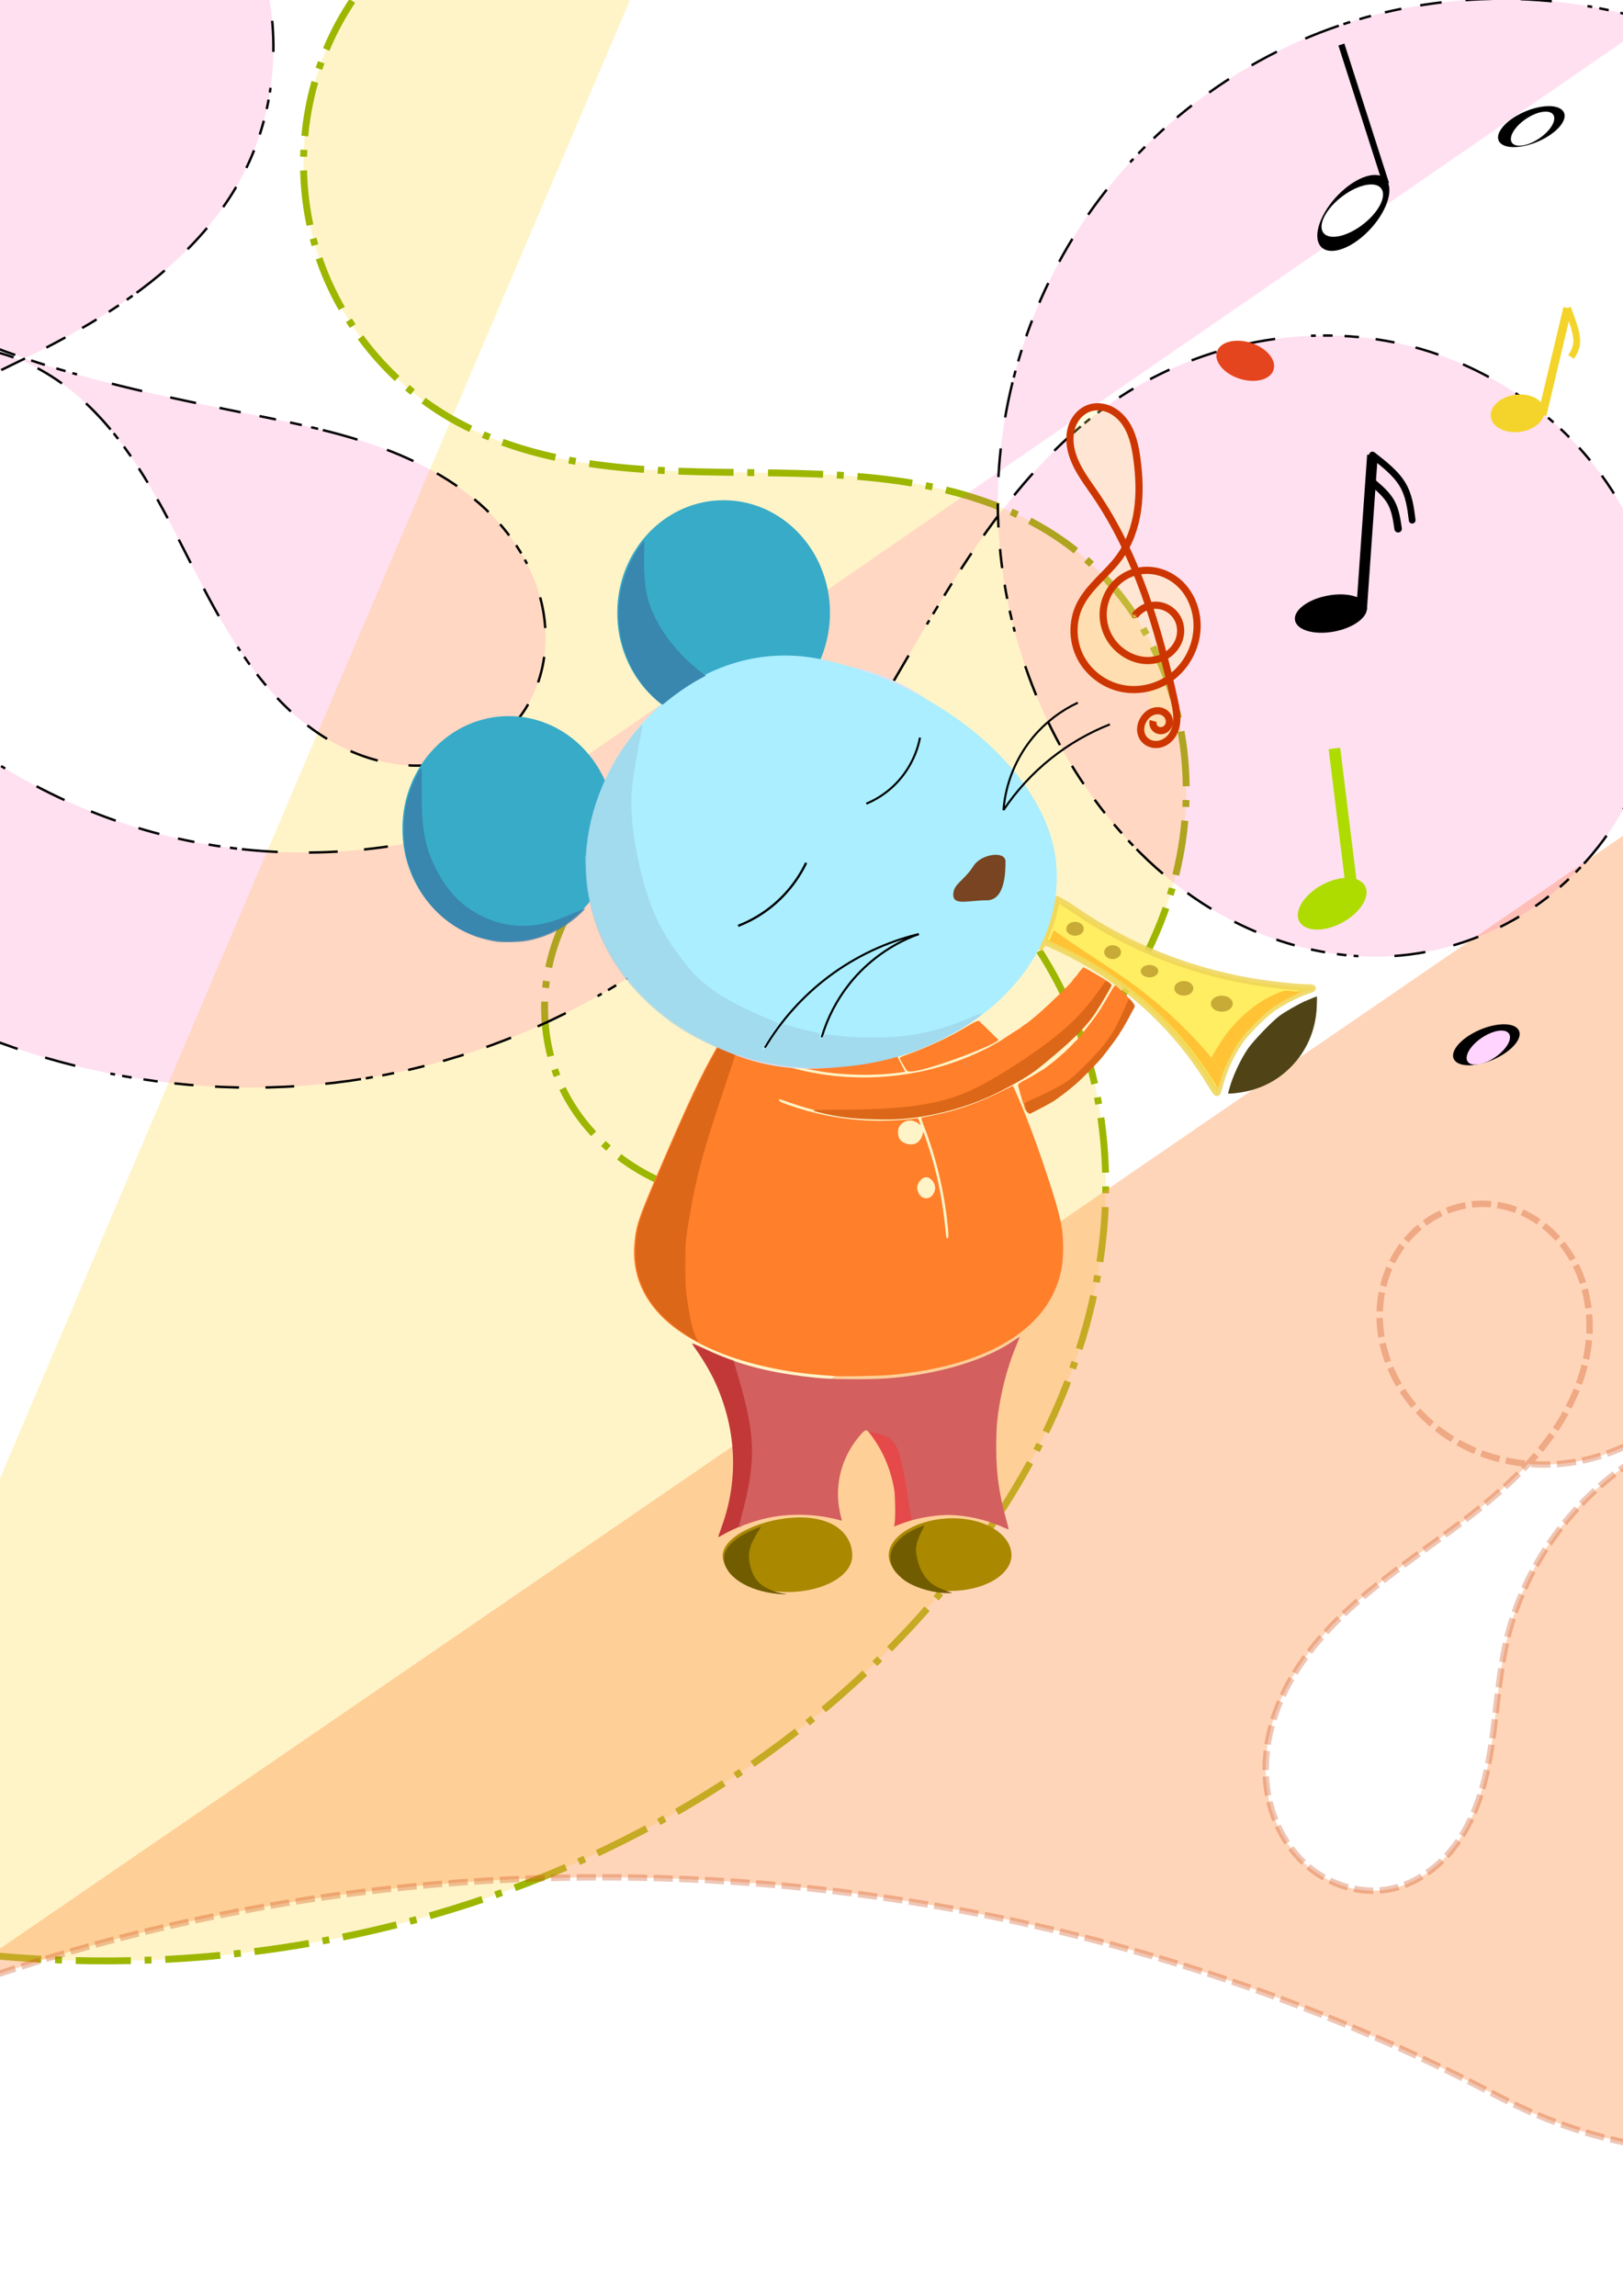 <?xml version="1.0" encoding="UTF-8" standalone="no"?>
<!-- Created with Inkscape (http://www.inkscape.org/) -->

<svg
   xmlns:osb="http://www.openswatchbook.org/uri/2009/osb"
   xmlns:dc="http://purl.org/dc/elements/1.1/"
   xmlns:cc="http://creativecommons.org/ns#"
   xmlns:rdf="http://www.w3.org/1999/02/22-rdf-syntax-ns#"
   xmlns:svg="http://www.w3.org/2000/svg"
   xmlns="http://www.w3.org/2000/svg"
   xmlns:sodipodi="http://sodipodi.sourceforge.net/DTD/sodipodi-0.dtd"
   xmlns:inkscape="http://www.inkscape.org/namespaces/inkscape"
   width="210mm"
   height="297mm"
   viewBox="0 0 210 297"
   version="1.1"
   id="svg8"
   inkscape:version="0.92.0 r15299"
   sodipodi:docname="Park Rodent.svg">
  <title
     id="title1214">Mouse and Music</title>
  <defs
     id="defs2">
    <inkscape:path-effect
       effect="bspline"
       id="path-effect1210"
       is_visible="true"
       weight="33.333"
       steps="2"
       helper_size="0"
       apply_no_weight="true"
       apply_with_weight="true"
       only_selected="false" />
    <inkscape:path-effect
       effect="bspline"
       id="path-effect1204"
       is_visible="true"
       weight="33.333"
       steps="2"
       helper_size="0"
       apply_no_weight="true"
       apply_with_weight="true"
       only_selected="false" />
    <inkscape:path-effect
       effect="bspline"
       id="path-effect1198"
       is_visible="true"
       weight="33.333"
       steps="2"
       helper_size="0"
       apply_no_weight="true"
       apply_with_weight="true"
       only_selected="false" />
    <inkscape:path-effect
       effect="bspline"
       id="path-effect1183"
       is_visible="true"
       weight="33.333"
       steps="2"
       helper_size="0"
       apply_no_weight="true"
       apply_with_weight="true"
       only_selected="false" />
    <inkscape:path-effect
       effect="bspline"
       id="path-effect1167"
       is_visible="true"
       weight="33.333"
       steps="2"
       helper_size="0"
       apply_no_weight="true"
       apply_with_weight="true"
       only_selected="false" />
    <inkscape:path-effect
       effect="bspline"
       id="path-effect1161"
       is_visible="true"
       weight="33.333"
       steps="2"
       helper_size="0"
       apply_no_weight="true"
       apply_with_weight="true"
       only_selected="false" />
    <inkscape:path-effect
       effect="bspline"
       id="path-effect1155"
       is_visible="true"
       weight="33.333"
       steps="2"
       helper_size="0"
       apply_no_weight="true"
       apply_with_weight="true"
       only_selected="false" />
    <inkscape:path-effect
       effect="bspline"
       id="path-effect1149"
       is_visible="true"
       weight="33.333"
       steps="2"
       helper_size="0"
       apply_no_weight="true"
       apply_with_weight="true"
       only_selected="false" />
    <inkscape:path-effect
       effect="bspline"
       id="path-effect1134"
       is_visible="true"
       weight="33.333"
       steps="2"
       helper_size="0"
       apply_no_weight="true"
       apply_with_weight="true"
       only_selected="false" />
    <inkscape:path-effect
       effect="bspline"
       id="path-effect1128"
       is_visible="true"
       weight="33.333"
       steps="2"
       helper_size="0"
       apply_no_weight="true"
       apply_with_weight="true"
       only_selected="false" />
    <inkscape:path-effect
       effect="bspline"
       id="path-effect1100"
       is_visible="true"
       weight="33.333"
       steps="2"
       helper_size="0"
       apply_no_weight="true"
       apply_with_weight="true"
       only_selected="false" />
    <inkscape:path-effect
       effect="bspline"
       id="path-effect1094"
       is_visible="true"
       weight="33.333"
       steps="2"
       helper_size="0"
       apply_no_weight="true"
       apply_with_weight="true"
       only_selected="false" />
    <inkscape:path-effect
       effect="bspline"
       id="path-effect1080"
       is_visible="true"
       weight="33.333"
       steps="2"
       helper_size="0"
       apply_no_weight="true"
       apply_with_weight="true"
       only_selected="false" />
    <inkscape:path-effect
       effect="bspline"
       id="path-effect972"
       is_visible="true"
       weight="33.333"
       steps="2"
       helper_size="0"
       apply_no_weight="true"
       apply_with_weight="true"
       only_selected="false" />
    <inkscape:path-effect
       effect="bspline"
       id="path-effect127"
       is_visible="true"
       weight="33.333"
       steps="2"
       helper_size="0"
       apply_no_weight="true"
       apply_with_weight="true"
       only_selected="false" />
    <inkscape:path-effect
       effect="bspline"
       id="path-effect1617"
       is_visible="true"
       weight="33.333"
       steps="2"
       helper_size="0"
       apply_no_weight="true"
       apply_with_weight="true"
       only_selected="false" />
    <marker
       inkscape:stockid="DotS"
       orient="auto"
       refY="0.0"
       refX="0.0"
       id="DotS"
       style="overflow:visible"
       inkscape:isstock="true">
      <path
         id="path984"
         d="M -2.5,-1.0 C -2.5,1.76 -4.74,4.0 -7.5,4.0 C -10.26,4.0 -12.5,1.76 -12.5,-1.0 C -12.5,-3.76 -10.26,-6.0 -7.5,-6.0 C -4.74,-6.0 -2.5,-3.76 -2.5,-1.0 z "
         style="fill-rule:evenodd;stroke:#cd3600;stroke-width:1pt;stroke-opacity:1;fill:#fff57f;fill-opacity:0.254"
         transform="scale(0.2) translate(7.4, 1)" />
    </marker>
    <marker
       inkscape:stockid="DotL"
       orient="auto"
       refY="0.0"
       refX="0.0"
       id="DotL"
       style="overflow:visible"
       inkscape:isstock="true">
      <path
         id="path978"
         d="M -2.5,-1.0 C -2.5,1.76 -4.74,4.0 -7.5,4.0 C -10.26,4.0 -12.5,1.76 -12.5,-1.0 C -12.5,-3.76 -10.26,-6.0 -7.5,-6.0 C -4.74,-6.0 -2.5,-3.76 -2.5,-1.0 z "
         style="fill-rule:evenodd;stroke:#000000;stroke-width:1pt;stroke-opacity:1;fill:#87decd;fill-opacity:1"
         transform="scale(0.8) translate(7.4, 1)" />
    </marker>
    <marker
       inkscape:stockid="Arrow1Lstart"
       orient="auto"
       refY="0.0"
       refX="0.0"
       id="Arrow1Lstart"
       style="overflow:visible"
       inkscape:isstock="true">
      <path
         id="path917"
         d="M 0.0,0.0 L 5.0,-5.0 L -12.5,0.0 L 5.0,5.0 L 0.0,0.0 z "
         style="fill-rule:evenodd;stroke:#000000;stroke-width:1pt;stroke-opacity:1;fill:#ff5599;fill-opacity:0.624"
         transform="scale(0.8) translate(12.5,0)" />
    </marker>
    <marker
       inkscape:stockid="Arrow1Mend"
       orient="auto"
       refY="0.0"
       refX="0.0"
       id="Arrow1Mend"
       style="overflow:visible;"
       inkscape:isstock="true">
      <path
         id="path926"
         d="M 0.0,0.0 L 5.0,-5.0 L -12.5,0.0 L 5.0,5.0 L 0.0,0.0 z "
         style="fill-rule:evenodd;stroke:#000000;stroke-width:1pt;stroke-opacity:1;fill:#ff5599;fill-opacity:0.624"
         transform="scale(0.4) rotate(180) translate(10,0)" />
    </marker>
    <marker
       inkscape:stockid="SquareM"
       orient="auto"
       refY="0.0"
       refX="0.0"
       id="SquareM"
       style="overflow:visible"
       inkscape:isstock="true">
      <path
         id="path990"
         d="M -5.0,-5.0 L -5.0,5.0 L 5.0,5.0 L 5.0,-5.0 L -5.0,-5.0 z "
         style="fill-rule:evenodd;stroke:#000000;stroke-width:1pt;stroke-opacity:1;fill:#ff5599;fill-opacity:0.624"
         transform="scale(0.4)" />
    </marker>
    <marker
       inkscape:stockid="Arrow1Lend"
       orient="auto"
       refY="0.0"
       refX="0.0"
       id="Arrow1Lend"
       style="overflow:visible;"
       inkscape:isstock="true">
      <path
         id="path920"
         d="M 0.0,0.0 L 5.0,-5.0 L -12.5,0.0 L 5.0,5.0 L 0.0,0.0 z "
         style="fill-rule:evenodd;stroke:#000000;stroke-width:1pt;stroke-opacity:1;fill:#ff5599;fill-opacity:0.624"
         transform="scale(0.8) rotate(180) translate(12.5,0)" />
    </marker>
    <inkscape:path-effect
       effect="spiro"
       id="path-effect1430"
       is_visible="true" />
    <inkscape:path-effect
       effect="spiro"
       id="path-effect1426"
       is_visible="true" />
    <inkscape:path-effect
       effect="spiro"
       id="path-effect1422"
       is_visible="true" />
    <inkscape:path-effect
       effect="spiro"
       id="path-effect1300"
       is_visible="true" />
    <inkscape:path-effect
       effect="spiro"
       id="path-effect1296"
       is_visible="true" />
    <inkscape:path-effect
       effect="spiro"
       id="path-effect1292"
       is_visible="true" />
    <inkscape:path-effect
       effect="spiro"
       id="path-effect1288"
       is_visible="true" />
    <inkscape:path-effect
       effect="spiro"
       id="path-effect1215"
       is_visible="true" />
    <inkscape:path-effect
       effect="spiro"
       id="path-effect1197"
       is_visible="true" />
    <inkscape:path-effect
       effect="spiro"
       id="path-effect1193"
       is_visible="true" />
    <inkscape:path-effect
       effect="spiro"
       id="path-effect1189"
       is_visible="true" />
    <inkscape:path-effect
       effect="spiro"
       id="path-effect1181"
       is_visible="true" />
    <inkscape:path-effect
       effect="spiro"
       id="path-effect1177"
       is_visible="true" />
    <inkscape:path-effect
       effect="spiro"
       id="path-effect1173"
       is_visible="true" />
    <inkscape:path-effect
       effect="spiro"
       id="path-effect1169"
       is_visible="true" />
    <inkscape:path-effect
       effect="spiro"
       id="path-effect1148"
       is_visible="true" />
    <inkscape:path-effect
       effect="spiro"
       id="path-effect1084"
       is_visible="true" />
    <linearGradient
       id="linearGradient1016"
       osb:paint="solid">
      <stop
         style="stop-color:#07071f;stop-opacity:0.549;"
         offset="0"
         id="stop1014" />
    </linearGradient>
    <inkscape:path-effect
       effect="spiro"
       id="path-effect199"
       is_visible="true" />
    <inkscape:path-effect
       effect="spiro"
       id="path-effect159"
       is_visible="true" />
    <inkscape:path-effect
       effect="spiro"
       id="path-effect155"
       is_visible="true" />
    <inkscape:path-effect
       effect="spiro"
       id="path-effect151"
       is_visible="true" />
    <inkscape:path-effect
       effect="spiro"
       id="path-effect147"
       is_visible="true" />
    <inkscape:path-effect
       effect="spiro"
       id="path-effect143"
       is_visible="true" />
    <inkscape:path-effect
       effect="spiro"
       id="path-effect121"
       is_visible="true" />
    <inkscape:path-effect
       effect="spiro"
       id="path-effect97"
       is_visible="true" />
    <inkscape:path-effect
       effect="spiro"
       id="path-effect93"
       is_visible="true" />
    <inkscape:path-effect
       effect="spiro"
       id="path-effect89"
       is_visible="true" />
    <inkscape:path-effect
       effect="spiro"
       id="path-effect85"
       is_visible="true" />
    <inkscape:path-effect
       effect="spiro"
       id="path-effect38"
       is_visible="true" />
    <inkscape:path-effect
       effect="spiro"
       id="path-effect50"
       is_visible="true" />
    <inkscape:path-effect
       effect="spiro"
       id="path-effect73"
       is_visible="true" />
    <inkscape:path-effect
       effect="spiro"
       id="path-effect175"
       is_visible="true" />
    <inkscape:path-effect
       effect="spiro"
       id="path-effect1096"
       is_visible="true" />
    <inkscape:path-effect
       effect="spiro"
       id="path-effect1136"
       is_visible="true" />
    <inkscape:path-effect
       effect="spiro"
       id="path-effect1337"
       is_visible="true" />
    <inkscape:path-effect
       effect="spiro"
       id="path-effect1337-6"
       is_visible="true" />
    <inkscape:path-effect
       effect="spiro"
       id="path-effect1337-2"
       is_visible="true" />
    <inkscape:path-effect
       effect="spiro"
       id="path-effect1337-3"
       is_visible="true" />
    <inkscape:path-effect
       effect="bspline"
       id="path-effect1841"
       is_visible="true"
       weight="33.333"
       steps="2"
       helper_size="0"
       apply_no_weight="true"
       apply_with_weight="true"
       only_selected="false" />
    <inkscape:path-effect
       effect="bspline"
       id="path-effect1841-1"
       is_visible="true"
       weight="33.333"
       steps="2"
       helper_size="0"
       apply_no_weight="true"
       apply_with_weight="true"
       only_selected="false" />
  </defs>
  <sodipodi:namedview
     id="base"
     pagecolor="#ffffff"
     bordercolor="#666666"
     borderopacity="1.0"
     inkscape:pageopacity="0.0"
     inkscape:pageshadow="2"
     inkscape:zoom="0.7"
     inkscape:cx="459.36781"
     inkscape:cy="611.84513"
     inkscape:document-units="mm"
     inkscape:current-layer="layer1"
     showgrid="false"
     inkscape:window-width="1366"
     inkscape:window-height="706"
     inkscape:window-x="-8"
     inkscape:window-y="-8"
     inkscape:window-maximized="1"
     showguides="false" />
  <g
     inkscape:groupmode="layer"
     id="layer6"
     inkscape:label="Layer 4"
     style="display:inline">
    <path
       style="fill:#ffeeaa;fill-opacity:0.653;stroke:#9db600;stroke-width:0.891;stroke-linecap:butt;stroke-linejoin:miter;stroke-miterlimit:4;stroke-dasharray:7.13, 1.783, 0.891, 1.783;stroke-dashoffset:0;stroke-opacity:1"
       d="m -24.557,248.859 c 25.488,6.567 52.677,6.414 78.09,-0.439 27.242,-7.347 52.639,-22.647 70.143,-44.777 9.986,-12.625 17.416,-27.653 19.055,-43.666 0.82,-8.007 0.173,-16.19 -2.185,-23.885 -2.358,-7.695 -6.449,-14.89 -12.074,-20.646 -5.165,-5.286 -11.654,-9.345 -18.79,-11.265 -7.137,-1.92 -14.917,-1.635 -21.743,1.198 -6.826,2.833 -12.612,8.273 -15.485,15.082 -2.872,6.81 -2.678,14.931 0.873,21.412 2.168,3.957 5.5,7.234 9.387,9.526 3.887,2.292 8.313,3.613 12.804,4.047 8.982,0.867 18.015,-1.781 26.037,-5.913 7.211,-3.714 13.818,-8.666 19.147,-14.781 5.329,-6.115 9.357,-13.409 11.36,-21.269 2.002,-7.86 1.938,-16.283 -0.513,-24.015 -2.452,-7.732 -7.33,-14.729 -13.94,-19.43 -5.594,-3.978 -12.259,-6.249 -19.019,-7.443 -6.76,-1.194 -13.655,-1.358 -20.518,-1.444 C 91.207,61.064 84.321,61.05 77.516,60.15 70.711,59.249 63.942,57.427 58.025,53.947 50.102,49.287 43.972,41.661 41.124,32.922 38.275,24.183 38.734,14.409 42.39,5.975 46.045,-2.458 52.863,-9.476 61.187,-13.372 c 8.325,-3.897 18.081,-4.637 26.898,-2.042"
       id="path1420"
       inkscape:connector-curvature="0"
       inkscape:path-effect="#path-effect1422"
       inkscape:original-d="m -24.556719,248.85911 c 25.9149652,-0.14663 52.060044,-0.29296 78.089703,-0.43899 26.029659,-0.14601 46.761926,-29.85179 70.142526,-44.77723 23.3806,-14.92542 3.19779,-58.79861 4.79632,-88.19747 1.59854,-29.398837 -36.762897,17.61731 -55.144708,26.42643 -18.38181,8.8091 32.151948,5.10566 48.227578,7.65895 16.07561,2.5533 10.7027,-52.996317 16.05369,-79.494003 C 142.95937,43.539102 84.552941,59.30962 58.02487,53.946503 31.496789,48.583374 78.06583,7.7056612 88.085943,-15.414297" />
    <path
       style="fill:#ff9955;fill-opacity:0.413;stroke:#cd4510;stroke-width:0.83;stroke-linecap:butt;stroke-linejoin:miter;stroke-miterlimit:4;stroke-dasharray:2.489, 0.83;stroke-dashoffset:0;stroke-opacity:0.305"
       d="M -9.756,258.771 C 54.93,234.116 130.016,238.309 191.556,270.011 c 1.639,0.844 3.269,1.707 4.934,2.498 8.698,4.13 18.369,6.244 27.992,5.935 9.624,-0.309 19.182,-3.058 27.404,-8.069 8.222,-5.01 15.076,-12.287 19.424,-20.878 4.347,-8.591 6.151,-18.478 4.937,-28.03 -1.214,-9.552 -5.469,-18.721 -12.111,-25.692 -6.642,-6.971 -15.655,-11.681 -25.196,-12.977 -9.541,-1.295 -19.544,0.868 -27.6,6.141 -8.056,5.273 -14.07,13.638 -16.33,22.997 -1.504,6.228 -1.39,12.777 -3.082,18.957 -0.846,3.09 -2.162,6.094 -4.205,8.562 -2.043,2.468 -4.859,4.372 -8.009,4.953 -3.765,0.695 -7.775,-0.592 -10.65,-3.119 -2.876,-2.527 -4.639,-6.199 -5.139,-9.995 -0.542,-4.109 0.339,-8.334 2.105,-12.083 1.766,-3.75 4.387,-7.049 7.353,-9.944 5.932,-5.79 13.208,-10.002 19.544,-15.347 3.168,-2.672 6.117,-5.649 8.407,-9.103 2.29,-3.454 3.907,-7.413 4.267,-11.542 0.36,-4.129 -0.6,-8.43 -3.027,-11.79 -1.214,-1.68 -2.78,-3.11 -4.59,-4.119 -1.81,-1.009 -3.863,-1.592 -5.935,-1.631 -2.652,-0.05 -5.301,0.802 -7.473,2.324 -2.173,1.521 -3.867,3.697 -4.885,6.146 -1.018,2.449 -1.365,5.163 -1.078,7.8 0.287,2.637 1.202,5.194 2.582,7.459 2.072,3.401 5.195,6.132 8.793,7.839 3.598,1.707 7.656,2.397 11.626,2.092 7.941,-0.61 15.302,-5.222 20.044,-11.621 4.742,-6.399 6.998,-14.43 7.199,-22.392 0.201,-7.962 -1.559,-15.877 -4.242,-23.376 -4.263,-11.918 -10.915,-23.205 -12.328,-35.784 -0.706,-6.289 -0.008,-12.859 2.869,-18.496 1.439,-2.819 3.413,-5.376 5.853,-7.39 2.441,-2.014 5.352,-3.476 8.452,-4.114 4.615,-0.95 9.591,-0.001 13.532,2.58 3.941,2.582 6.799,6.764 7.772,11.374"
       id="path1424"
       inkscape:connector-curvature="0"
       inkscape:path-effect="#path-effect1426"
       inkscape:original-d="m -9.7560165,258.77081 c 67.1042265,3.95442 134.2081065,7.49295 201.3116465,11.24009 67.10353,3.74714 3.28974,1.66477 4.9341,2.4978 1.64436,0.83303 -0.98647,-40.38148 -1.48023,-60.57157 -0.49375,-20.19011 -10.19681,21.64713 -15.29574,32.47135 -5.09891,10.82422 -10.52575,-8.74272 -15.78915,-13.11343 -5.26339,-4.37071 18.74996,-50.37267 28.12442,-75.55836 9.37448,-25.18568 -7.23634,15.81894 -10.85503,23.72907 -3.61869,7.91013 28.94712,-31.63919 43.42015,-47.45814 14.47305,-15.81895 3.23161,-43.856424 4.84689,-65.783989 1.61529,-21.927556 14.20294,9.302696 21.3039,13.954693" />
    <path
       style="fill:#ff55aa;fill-opacity:0.183;stroke:#000000;stroke-width:0.311;stroke-linecap:butt;stroke-linejoin:miter;stroke-miterlimit:4;stroke-dasharray:0, 0.311, 0.621, 0.932, 1.242, 1.553, 1.863, 2.174, 2.484, 2.795, 3.105, 3.416, 3.726, 4.037, 4.347;stroke-dashoffset:0.265;stroke-opacity:1;paint-order:fill markers stroke"
       d="m 63.492,106.308 c -12.106,4.132 -25.284,5.075 -37.855,2.709 -12.571,-2.366 -24.505,-8.035 -34.28,-16.284 -3.604,-3.041 -6.934,-6.445 -9.589,-10.343 -2.654,-3.898 -4.621,-8.309 -5.378,-12.964 -0.757,-4.655 -0.264,-9.559 1.744,-13.826 2.008,-4.267 5.582,-7.846 9.986,-9.531 4.041,-1.546 8.612,-1.455 12.734,-0.138 4.121,1.316 7.809,3.803 10.891,6.839 6.165,6.072 9.877,14.127 13.827,21.826 3.95,7.699 8.509,15.492 15.692,20.318 3.591,2.413 7.802,3.997 12.127,4.126 4.325,0.129 8.751,-1.273 11.951,-4.184 2.015,-1.833 3.508,-4.218 4.361,-6.805 0.853,-2.587 1.074,-5.37 0.727,-8.072 C 69.738,74.574 66.797,69.607 62.833,65.869 58.87,62.131 53.935,59.546 48.802,57.719 43.669,55.893 38.312,54.789 32.973,53.704 14.628,49.977 -4.429,46.111 -19.44,34.927 c -7.506,-5.592 -13.805,-13.014 -17.172,-21.748 -3.367,-8.733 -3.616,-18.816 0.225,-27.352 2.182,-4.849 5.627,-9.111 9.854,-12.338 4.227,-3.226 9.224,-5.419 14.443,-6.437 10.438,-2.037 21.587,0.751 30.267,6.897 7.441,5.268 13.175,12.999 15.722,21.753 2.547,8.754 1.819,18.481 -2.312,26.608 -3.81,7.494 -10.26,13.364 -17.327,17.917 -7.067,4.553 -14.812,7.927 -22.37,11.607 -7.558,3.68 -15.047,7.744 -21.239,13.43 -6.192,5.686 -11.041,13.191 -12.125,21.528 -1.064,8.185 1.61,16.579 6.276,23.387 4.667,6.808 11.207,12.154 18.231,16.49 18.996,11.728 42.255,16.463 64.283,12.835 22.028,-3.628 42.615,-15.641 56.405,-33.198 7.005,-8.919 12.226,-19.077 18.145,-28.751 5.919,-9.674 12.757,-19.098 22.084,-25.55 10.534,-7.287 24.046,-10.276 36.589,-7.681 12.543,2.595 23.888,10.856 29.83,22.204 5.942,11.348 6.213,25.59 0.328,36.968 -2.942,5.689 -7.335,10.628 -12.673,14.166 -5.338,3.539 -11.613,5.663 -18.007,6.038 -8.069,0.473 -16.192,-1.845 -23.116,-6.015 -6.924,-4.17 -12.68,-10.134 -17.113,-16.893 -7.315,-11.152 -11.089,-24.59 -10.648,-37.919 0.441,-13.33 5.094,-26.489 13.13,-37.133 8.036,-10.644 19.418,-18.723 32.117,-22.798 12.699,-4.075 26.657,-4.126 39.386,-0.145"
       id="path1428"
       inkscape:connector-curvature="0"
       inkscape:path-effect="#path-effect1430"
       inkscape:original-d="M 63.491972,106.30825 C 39.447266,101.7829 15.402232,97.257813 -8.6431203,92.733043 -32.688482,88.208273 -10.800683,61.6229 -11.879952,46.068261 -12.95922,30.513637 39.601395,78.591912 65.341585,94.854175 91.08177,111.11644 43.763037,67.420651 32.973277,53.704316 22.183515,39.988007 -13.26684,8.4533285 -36.387391,-14.171728 c -23.120551,-22.625044 36.37614107,-7.919169 54.563731,-11.878303 18.187578,-3.959136 8.940137,32.2408163 13.409719,48.361674 4.469592,16.12086 -48.706275,42.987877 -73.059906,64.482248 -24.353618,21.494379 16.338623,26.584489 24.507441,39.877189 8.1688186,13.29268 80.458696,-13.57553 120.687566,-20.36283 40.22886,-6.787305 26.81977,-36.200843 40.22918,-54.300832 13.40941,-18.099976 24.04535,47.795753 36.06755,71.694082 12.02218,23.89829 -26.81914,-15.27242 -40.22918,-22.90817 -13.41006,-7.635763 49.32345,-65.330995 73.9847,-97.9960449" />
    <path
       style="fill:#afdc00;fill-opacity:1;stroke:#afdc00;stroke-width:1.505;stroke-linecap:butt;stroke-linejoin:miter;stroke-miterlimit:4;stroke-dasharray:none;stroke-opacity:1"
       d="m 172.658,96.823 c 0,0 0.149,1.206 0.224,1.81 0.686,5.552 1.371,11.104 2.057,16.657"
       id="path1588"
       inkscape:connector-curvature="0"
       inkscape:transform-center-x="1.6791084"
       inkscape:transform-center-y="-0.12460542"
       sodipodi:nodetypes="csc" />
    <path
       style="fill:none;fill-opacity:1;stroke:#f4d42b;stroke-width:1.106;stroke-linecap:butt;stroke-linejoin:miter;stroke-miterlimit:4;stroke-dasharray:none;stroke-opacity:1"
       d="m 202.83,39.849 c -1.094,4.603 -2.188,9.206 -3.283,13.81"
       id="path1588-3"
       inkscape:connector-curvature="0"
       inkscape:transform-center-x="1.105615"
       inkscape:transform-center-y="-0.39994697" />
    <path
       style="fill:none;stroke:#000000;stroke-width:0.811;stroke-linecap:butt;stroke-linejoin:miter;stroke-miterlimit:4;stroke-dasharray:none;stroke-opacity:1"
       d="m 173.561,5.76 c 1.927,6.011 3.854,12.022 5.78,18.034"
       id="path1588-38"
       inkscape:connector-curvature="0"
       inkscape:transform-center-x="1.3661876"
       inkscape:transform-center-y="0.70982024" />
    <path
       style="fill:none;stroke:#000000;stroke-width:1.375;stroke-linecap:butt;stroke-linejoin:miter;stroke-miterlimit:4;stroke-dasharray:none;stroke-opacity:1"
       d="m 177.581,58.862 c 0,0 -0.091,1.304 -0.137,1.956 -0.421,6 -0.843,12.001 -1.264,18.002"
       id="path1588-31"
       inkscape:connector-curvature="0"
       inkscape:transform-center-x="1.2629962"
       inkscape:transform-center-y="-0.29413683"
       sodipodi:nodetypes="csc" />
    <ellipse
       style="fill:#000000;fill-opacity:1;stroke:none;stroke-width:1.024;stroke-linejoin:miter;stroke-miterlimit:4;stroke-dasharray:none;stroke-dashoffset:0;stroke-opacity:0.465;paint-order:fill markers stroke"
       id="path1574-2"
       cx="224.256"
       cy="-28.055"
       rx="2.286"
       ry="4.515"
       transform="matrix(0.748,0.663,-0.876,0.482,0,0)" />
    <ellipse
       style="fill:#ffd4ff;fill-opacity:1;stroke:none;stroke-width:0.702;stroke-linejoin:miter;stroke-miterlimit:4;stroke-dasharray:none;stroke-dashoffset:0;stroke-opacity:0.465;paint-order:fill markers stroke"
       id="path1574-1-7"
       cx="228.793"
       cy="-224.189"
       rx="1.799"
       ry="3.084"
       transform="matrix(-0.05,0.999,-0.91,0.415,0,0)" />
    <path
       style="fill:#ff0000;stroke:#9e9e88;stroke-width:0.265;stroke-linecap:butt;stroke-linejoin:miter;stroke-miterlimit:4;stroke-dasharray:none;stroke-opacity:0.728"
       d="m 96.667,177.182 c 0.315,3.717 0.63,7.433 0.472,10.835 -0.157,3.402 -0.787,6.488 -1.417,9.576"
       id="path125"
       inkscape:connector-curvature="0"
       inkscape:path-effect="#path-effect127"
       inkscape:original-d="m 96.667409,177.18154 c 0.315245,3.71651 0.630227,7.43327 0.944941,11.1503 -0.629735,3.08674 -1.259655,6.17335 -1.889882,9.26042" />
  </g>
  <g
     inkscape:groupmode="layer"
     id="layer4"
     inkscape:label="Layer 6" />
  <g
     inkscape:groupmode="layer"
     id="layer5"
     inkscape:label="Layer 3"
     style="display:inline">
    <path
       style="fill:#d35f5f;stroke:none;stroke-width:0.034;stroke-miterlimit:4;stroke-dasharray:none;stroke-opacity:0.549"
       d="m 92.946,198.764 c 0.03,-0.096 0.249,-0.72 0.486,-1.386 2.152,-6.04 1.853,-12.436 -0.861,-18.461 -0.587,-1.302 -1.694,-3.198 -2.52,-4.315 -0.302,-0.408 -0.527,-0.763 -0.5,-0.789 0.026,-0.026 0.763,0.292 1.637,0.706 4.376,2.076 8.768,3.187 14.866,3.761 1.9,0.179 6.462,0.197 8.693,0.034 6.644,-0.483 12.927,-2.379 16.623,-5.016 0.281,-0.201 0.528,-0.349 0.548,-0.329 0.02,0.02 -0.151,0.477 -0.381,1.016 -1.268,2.973 -2.177,6.589 -2.528,10.051 -0.063,0.624 -0.112,2.091 -0.109,3.26 0.009,3.411 0.376,6.023 1.313,9.34 0.181,0.641 0.31,1.185 0.287,1.208 -0.023,0.023 -0.377,-0.111 -0.787,-0.298 -2.119,-0.967 -4.789,-1.557 -7.049,-1.557 -1.888,0 -4.445,0.484 -6.161,1.165 l -0.809,0.321 0.07,-0.389 c 0.116,-0.646 0.078,-3.64 -0.056,-4.405 -0.456,-2.603 -1.406,-4.869 -2.888,-6.893 -0.395,-0.54 -0.616,-0.761 -0.759,-0.761 -0.127,0 -0.381,0.204 -0.689,0.554 -2.31,2.624 -3.33,6.015 -2.818,9.368 0.075,0.494 0.199,1.101 0.275,1.35 0.127,0.416 0.125,0.449 -0.019,0.407 -2.849,-0.834 -6.312,-0.978 -9.261,-0.383 -2.047,0.413 -4.479,1.328 -6.147,2.313 -0.423,0.25 -0.5,0.271 -0.455,0.126 z"
       id="path1201"
       inkscape:connector-curvature="0" />
    <path
       style="fill:#fff57f;fill-opacity:0.254;stroke:#cd3600;stroke-width:0.927;stroke-linecap:butt;stroke-linejoin:miter;stroke-miterlimit:4;stroke-dasharray:none;stroke-opacity:1;marker-start:url(#DotS)"
       d="m 146.835,79.665 c 0.343,-0.481 0.819,-0.867 1.361,-1.102 0.542,-0.235 1.149,-0.319 1.735,-0.24 0.586,0.079 1.149,0.32 1.61,0.691 0.461,0.37 0.818,0.868 1.022,1.423 0.299,0.815 0.256,1.742 -0.081,2.542 -0.337,0.8 -0.96,1.469 -1.716,1.896 -0.755,0.427 -1.638,0.616 -2.505,0.574 -0.867,-0.042 -1.717,-0.31 -2.472,-0.74 -0.983,-0.56 -1.808,-1.399 -2.344,-2.395 -0.537,-0.997 -0.783,-2.148 -0.693,-3.277 0.09,-1.128 0.518,-2.228 1.219,-3.117 0.702,-0.888 1.675,-1.56 2.757,-1.893 1.045,-0.322 2.182,-0.326 3.238,-0.038 1.055,0.288 2.027,0.865 2.804,1.634 1.554,1.539 2.278,3.821 2.093,6 -0.194,2.293 -1.372,4.492 -3.193,5.899 -1.821,1.407 -4.26,1.992 -6.515,1.533 -2.255,-0.459 -4.28,-1.964 -5.343,-4.004 -1.063,-2.041 -1.132,-4.578 -0.152,-6.66 0.582,-1.236 1.493,-2.284 2.438,-3.27 0.945,-0.986 1.942,-1.932 2.744,-3.037 1.291,-1.778 2.034,-3.916 2.347,-6.092 0.313,-2.175 0.211,-4.393 -0.075,-6.572 -0.227,-1.728 -0.598,-3.507 -1.643,-4.902 -0.523,-0.697 -1.212,-1.281 -2.019,-1.61 -0.807,-0.329 -1.734,-0.389 -2.555,-0.095 -0.916,0.328 -1.649,1.082 -2.05,1.969 -0.401,0.887 -0.488,1.896 -0.353,2.86 0.164,1.173 0.642,2.283 1.235,3.309 0.593,1.026 1.301,1.979 1.971,2.957 5.407,7.9 8.173,17.293 10.235,26.642 0.246,1.117 0.484,2.28 0.229,3.395 -0.105,0.458 -0.293,0.899 -0.572,1.278 -0.279,0.378 -0.649,0.693 -1.078,0.884 -0.429,0.192 -0.917,0.258 -1.377,0.164 -0.46,-0.094 -0.889,-0.352 -1.17,-0.729 -0.268,-0.36 -0.395,-0.817 -0.379,-1.266 0.016,-0.449 0.17,-0.887 0.414,-1.265 0.21,-0.325 0.488,-0.61 0.823,-0.804 0.335,-0.194 0.728,-0.295 1.113,-0.26 0.343,0.031 0.678,0.171 0.93,0.406 0.252,0.235 0.418,0.564 0.44,0.908 0.014,0.218 -0.029,0.44 -0.127,0.635 -0.098,0.195 -0.251,0.363 -0.439,0.475 -0.188,0.112 -0.409,0.167 -0.627,0.152 -0.218,-0.015 -0.431,-0.1 -0.596,-0.243 -0.14,-0.121 -0.246,-0.282 -0.3,-0.46 -0.054,-0.177 -0.057,-0.37 -0.008,-0.549"
       id="path1298"
       inkscape:connector-curvature="0"
       inkscape:path-effect="#path-effect1300"
       inkscape:original-d="m 146.83499,79.664876 c 1.8404,0.382615 3.81887,0.513516 5.72787,0.771067 1.909,0.257552 -4.5147,2.848026 -6.77248,4.272826 -2.25779,1.424806 0.6261,-7.12152 0.93869,-10.681486 0.31263,-3.55997 5.42353,5.063505 8.13485,7.596055 2.71131,2.532547 -10.13495,-2.155858 -15.20285,-3.232998 -5.06791,-1.077134 3.455,-4.20532 5.18207,-6.307188 1.72707,-2.101868 1.51496,-8.442909 2.272,-12.663568 0.75706,-4.220662 -4.14455,-4.404907 -6.21727,-6.606564 -2.07271,-2.20166 -1.6015,3.218512 -2.4027,4.828568 -0.80118,1.610052 2.13734,4.176902 3.20558,6.266145 1.06824,2.089244 6.82346,17.760898 10.23475,26.642143 3.41129,8.881244 0.15289,2.262848 0.2289,3.395061 0.076,1.132226 -2.79788,1.063848 -4.19724,1.596551 -1.39936,0.532779 0.0236,-1.68763 0.035,-2.530663 0.0114,-0.843024 1.29146,-0.709765 1.93677,-1.063853 0.64529,-0.354032 0.91393,0.875493 1.37046,1.314043 0.45653,0.438538 -1.19237,0.678617 -1.78899,1.01873 -0.59661,0.34017 -0.205,-0.672844 -0.30792,-1.008469" />
  </g>
  <g
     inkscape:groupmode="layer"
     id="layer3"
     inkscape:label="Layer 5">
    <ellipse
       style="fill:#000000;fill-opacity:1;stroke:none;stroke-width:1.024;stroke-linejoin:miter;stroke-miterlimit:4;stroke-dasharray:none;stroke-dashoffset:0;stroke-opacity:0.465;paint-order:fill markers stroke"
       id="path1574"
       cx="116.701"
       cy="-126.537"
       rx="2.286"
       ry="4.515"
       transform="matrix(0.748,0.663,-0.876,0.482,0,0)" />
    <ellipse
       style="fill:#afdc00;fill-opacity:1;stroke:#afdc00;stroke-width:1.216;stroke-linejoin:miter;stroke-miterlimit:4;stroke-dasharray:none;stroke-dashoffset:0;stroke-opacity:1;paint-order:fill markers stroke"
       id="path1576"
       cx="-71.516"
       cy="230.511"
       rx="3.793"
       ry="2.793"
       transform="matrix(0.684,-0.729,0.96,0.281,0,0)" />
    <ellipse
       style="fill:#f4d42b;fill-opacity:1;stroke:none;stroke-width:1.075;stroke-linejoin:miter;stroke-miterlimit:4;stroke-dasharray:none;stroke-dashoffset:0;stroke-opacity:0.465;paint-order:fill markers stroke"
       id="path1578"
       cx="200.207"
       cy="61.804"
       rx="3.474"
       ry="2.442"
       transform="matrix(0.999,-0.041,-0.059,0.998,0,0)" />
    <ellipse
       style="fill:#000000;fill-opacity:1;stroke:none;stroke-width:1.044;stroke-linejoin:miter;stroke-miterlimit:4;stroke-dasharray:none;stroke-dashoffset:0;stroke-opacity:0.465;paint-order:fill markers stroke"
       id="path1580"
       cx="147.415"
       cy="142.904"
       rx="5.983"
       ry="3.174"
       transform="matrix(0.74,-0.673,0.462,0.887,0,0)" />
    <ellipse
       style="fill:#e5451e;fill-opacity:1;stroke:none;stroke-width:0.523;stroke-linejoin:miter;stroke-miterlimit:4;stroke-dasharray:none;stroke-dashoffset:0;stroke-opacity:0.465;paint-order:fill markers stroke"
       id="path1582"
       cx="164.274"
       cy="-19.324"
       rx="3.828"
       ry="2.466"
       transform="matrix(0.922,0.386,-0.5,0.866,0,0)" />
    <ellipse
       style="fill:#000000;fill-opacity:1;stroke:none;stroke-width:0.976;stroke-linejoin:miter;stroke-miterlimit:4;stroke-dasharray:none;stroke-dashoffset:0;stroke-opacity:0.465;paint-order:fill markers stroke"
       id="path1584"
       cx="154.386"
       cy="110.093"
       rx="4.725"
       ry="2.362"
       transform="rotate(-10.746)" />
    <path
       style="fill:none;fill-opacity:1;stroke:#f4d42b;stroke-width:0.877;stroke-linecap:butt;stroke-linejoin:bevel;stroke-miterlimit:4.5;stroke-dasharray:none;stroke-opacity:1;paint-order:normal"
       d="m 202.83,39.849 c 0.55,1.47 1.1,2.939 1.172,4.003 0.072,1.064 -0.313,1.686 -0.71,2.327"
       id="path1615"
       inkscape:connector-curvature="0"
       inkscape:path-effect="#path-effect1617"
       inkscape:original-d="m 202.82952,39.84878 c 0.55031,1.469486 1.10035,2.939321 1.65005,4.409433 -0.39992,0.662283 -0.79181,1.280546 -1.18821,1.921224" />
    <ellipse
       style="fill:#ffffff;fill-opacity:1;stroke:none;stroke-width:0.702;stroke-linejoin:miter;stroke-miterlimit:4;stroke-dasharray:none;stroke-dashoffset:0;stroke-opacity:0.465;paint-order:fill markers stroke"
       id="path1574-1"
       cx="109.69"
       cy="-223.939"
       rx="1.799"
       ry="3.084"
       transform="matrix(-0.05,0.999,-0.91,0.415,0,0)" />
    <ellipse
       style="fill:#ffffff;fill-opacity:1;stroke:none;stroke-width:0.789;stroke-linejoin:miter;stroke-miterlimit:4;stroke-dasharray:none;stroke-dashoffset:0;stroke-opacity:0.465;paint-order:fill markers stroke"
       id="path1580-5"
       cx="155.103"
       cy="123.057"
       rx="4.684"
       ry="2.319"
       transform="matrix(0.829,-0.559,0.377,0.926,0,0)" />
    <path
       style="fill:none;stroke:#000000;stroke-width:0.869;stroke-linecap:round;stroke-linejoin:bevel;stroke-miterlimit:4.5;stroke-dasharray:none;stroke-opacity:1;paint-order:normal"
       d="m 177.581,58.862 c 1.509,1.176 2.986,2.328 3.862,3.763 0.875,1.435 1.075,3.034 1.28,4.669"
       id="path1615-9"
       inkscape:connector-curvature="0"
       inkscape:path-effect="#path-effect1841"
       inkscape:original-d="m 177.58116,58.861704 c 1.50944,1.176033 2.98669,2.327449 4.5277,3.529032 0.20934,1.6686 0.40966,3.26751 0.61419,4.9025"
       sodipodi:nodetypes="ccc" />
    <path
       style="fill:none;stroke:#000000;stroke-width:0.967;stroke-linecap:round;stroke-linejoin:bevel;stroke-miterlimit:4.5;stroke-dasharray:none;stroke-opacity:1;paint-order:normal"
       d="m 177.661,62.469 c 0.906,0.776 1.791,1.535 2.344,2.546 0.552,1.012 0.722,2.186 0.897,3.389"
       id="path1615-93"
       inkscape:connector-curvature="0"
       inkscape:path-effect="#path-effect1841-1"
       inkscape:original-d="m 177.6613,62.469264 c 0.9063,0.775882 1.7917,1.534342 2.71834,2.328622 0.17831,1.22953 0.34835,2.40395 0.52217,3.60661"
       sodipodi:nodetypes="ccc" />
  </g>
  <g
     inkscape:groupmode="layer"
     id="layer2"
     inkscape:label="Layer 2"
     style="display:inline">
    <path
       style="fill:#ff7f2a;stroke:none;stroke-width:0.094;stroke-miterlimit:4;stroke-dasharray:none;stroke-opacity:0.549"
       d="m 108.247,178.031 c -4.168,-0.283 -6.281,-0.57 -9.386,-1.274 -5.048,-1.145 -9.33,-3.079 -12.256,-5.533 -3.293,-2.763 -4.877,-6.362 -4.532,-10.295 0.207,-2.36 0.519,-3.308 2.949,-8.969 4.099,-9.55 5.629,-12.813 7.699,-16.423 0.752,-1.311 1.883,-3.09 1.965,-3.09 0.028,0 0.678,0.32 1.444,0.71 5.158,2.63 9.9,3.443 16.332,2.8 1.149,-0.115 2.339,-0.25 2.646,-0.3 0.688,-0.113 0.784,-0.113 0.609,-0.003 -0.116,0.073 -0.097,0.159 0.121,0.542 0.142,0.25 0.488,0.906 0.769,1.457 l 0.511,1.002 -0.774,0.106 c -1.659,0.228 -3.557,0.321 -5.451,0.266 -2.886,-0.084 -4.89,-0.352 -7.586,-1.017 -0.822,-0.203 -1.514,-0.369 -1.537,-0.369 -0.023,0 -0.042,0.06 -0.042,0.134 0,0.205 1.35,0.596 3.419,0.992 2.807,0.536 5.684,0.721 8.538,0.567 4.607,-0.249 9.154,-1.382 13.249,-3.349 l 1.441,-0.692 0.366,0.631 c 0.202,0.347 0.345,1.046 0.482,1.319 0.137,0.273 0.01,0.442 -0.005,0.421 -0.308,-0.434 -1.357,-0.614 -1.674,-1.241 -0.317,-0.628 1.017,-1.171 1.034,-1.187 0.018,-0.016 -0.72,0.314 -0.434,0.141 0.286,-0.173 1.519,-0.833 1.537,-0.874 0.017,-0.041 2.385,-1.57 2.453,-1.57 0.138,0 -0.363,0.294 -0.111,0.042 0.087,-0.087 0.518,-0.395 0.518,-0.395 0.066,0.013 0.799,-0.568 1.427,-1.089 0.793,-0.659 2.847,-2.559 4.478,-4.247 0.177,-0.184 0.323,-0.359 0.323,-0.39 0,-0.031 0.17,-0.242 0.378,-0.47 0.208,-0.227 0.378,-0.44 0.378,-0.473 0,-0.033 0.148,-0.22 0.329,-0.418 l 0.329,-0.359 0.498,0.266 c 1.113,0.594 2.927,1.692 2.967,1.794 0.057,0.149 -1.834,3.422 -2.863,4.704 -1.671,2.081 -4.343,4.27 -6.481,6.02 -1.028,0.841 -3.366,2.241 -3.344,2.157 -0.149,0.063 -0.989,0.647 -1.255,0.114 -0.266,-0.533 -0.353,-0.969 -0.377,-0.969 -0.024,0 0.778,-0.771 1.036,-0.243 0.258,0.528 0.47,1.012 0.47,1.075 0,0.149 -2.455,1.403 -3.944,2.014 -3.186,1.308 -6.684,2.163 -10.124,2.475 -1.614,0.146 -5.786,0.065 -7.288,-0.141 -2.41,-0.332 -4.615,-0.851 -6.886,-1.621 -0.851,-0.289 -1.606,-0.547 -1.677,-0.575 -0.078,-0.03 -0.13,0.012 -0.13,0.105 0,0.193 0.413,0.373 2.163,0.945 3.866,1.264 8.115,1.868 12.058,1.714 1.515,-0.059 3.01,-0.183 3.547,-0.294 0.209,-0.043 0.256,-0.004 0.368,0.308 0.07,0.197 0.152,0.421 0.181,0.499 0.029,0.079 -0.084,0.027 -0.254,-0.116 -0.793,-0.666 -1.948,-0.495 -2.481,0.367 -0.255,0.413 -0.223,1.276 0.061,1.66 0.443,0.599 1.458,0.841 2.111,0.504 0.402,-0.208 0.76,-0.717 0.846,-1.2 0.072,-0.407 0.081,-0.387 0.698,1.478 1.208,3.649 1.906,7.111 2.298,11.41 0.042,0.461 0.096,0.638 0.192,0.638 0.165,0 0.174,-0.437 0.036,-1.809 -0.43,-4.279 -1.53,-8.854 -3.065,-12.749 -0.271,-0.688 -0.374,-1.056 -0.302,-1.076 0.061,-0.017 0.773,-0.162 1.583,-0.323 2.982,-0.591 5.868,-1.611 8.904,-3.15 0.718,-0.364 1.321,-0.646 1.34,-0.627 0.068,0.068 1.116,2.513 1.674,3.906 0.885,2.21 1.757,4.645 2.858,7.985 1.619,4.91 1.955,6.468 1.955,9.077 5.3e-4,1.73 -0.173,2.904 -0.64,4.334 -2.205,6.746 -10.053,11.08 -21.911,12.1 -1.189,0.102 -5.864,0.196 -6.756,0.135 z m 12.099,-23.145 c 0.33,-0.17 0.658,-0.766 0.658,-1.193 0,-0.697 -0.603,-1.405 -1.195,-1.403 -0.346,5.3e-4 -0.799,0.376 -0.998,0.827 -0.174,0.394 -0.184,0.492 -0.082,0.872 0.232,0.869 0.927,1.255 1.618,0.898 z"
       id="path207"
       inkscape:connector-curvature="0"
       sodipodi:nodetypes="csssssssscccccsssssssscsssccccscsccsssccssssccscscccccssccscccccsccsssccccsscsscccsccsc" />
    <path
       style="fill:#93a7ac;stroke:none;stroke-width:0.022;stroke-miterlimit:4;stroke-dasharray:none;stroke-opacity:0.549"
       d=""
       id="path1024"
       inkscape:connector-curvature="0"
       transform="scale(0.265)" />
    <path
       style="fill:#93a7ac;stroke:none;stroke-width:0.022;stroke-miterlimit:4;stroke-dasharray:none;stroke-opacity:0.549"
       d=""
       id="path1026"
       inkscape:connector-curvature="0"
       transform="scale(0.265)" />
    <path
       style="fill:#93a7ac;stroke:none;stroke-width:0.022;stroke-miterlimit:4;stroke-dasharray:none;stroke-opacity:0.549"
       d="m 472.133,521.02 c -0.049,-0.078 -0.296,-0.497 -0.548,-0.931 -0.253,-0.434 -0.499,-0.85 -0.547,-0.924 -0.082,-0.127 -0.067,-0.146 0.269,-0.336 0.369,-0.209 0.554,-0.21 0.279,-0.002 l -0.157,0.119 0.149,0.429 c 0.082,0.236 0.288,0.725 0.458,1.086 0.17,0.361 0.309,0.666 0.309,0.679 0,0.077 -0.138,-8.5e-4 -0.212,-0.12 z"
       id="path1028"
       inkscape:connector-curvature="0"
       transform="scale(0.265)" />
    <path
       style="fill:#93a7ac;stroke:none;stroke-width:0.022;stroke-miterlimit:4;stroke-dasharray:none;stroke-opacity:0.549"
       d="m 472.311,521.347 c -0.023,-0.037 -0.026,-0.083 -0.008,-0.101 0.045,-0.045 0.168,0.035 0.168,0.109 0,0.081 -0.109,0.075 -0.16,-0.008 z"
       id="path1030"
       inkscape:connector-curvature="0"
       transform="scale(0.265)" />
    <path
       style="fill:#93a7ac;stroke:none;stroke-width:0.022;stroke-miterlimit:4;stroke-dasharray:none;stroke-opacity:0.549"
       d=""
       id="path1034"
       inkscape:connector-curvature="0"
       transform="scale(0.265)" />
    <path
       style="fill:#ffee61;stroke:#efd557;stroke-width:0.847;stroke-miterlimit:4;stroke-dasharray:none;stroke-opacity:0.85;fill-opacity:1"
       d="m 157.055,140.88 c -1.313,-2.126 -1.972,-3.108 -2.995,-4.465 -4.672,-6.194 -10.888,-11.09 -18.035,-14.207 l -0.957,-0.417 -0.599,1.025 c 0.541,-0.84 1.726,-3.922 1.727,-4.17 2.6e-4,-0.092 0.564,-2.305 0.564,-2.305 0.022,-0.026 1.445,0.798 2.055,1.223 6.749,4.703 14.787,7.977 23.05,9.389 2.435,0.416 5.928,0.797 7.305,0.797 0.93,0 0.879,0.13 -0.182,0.47 -1.019,0.327 -2.943,1.306 -4.141,2.107 -1.29,0.863 -3.645,3.217 -4.506,4.506 -1.142,1.707 -2.046,3.706 -2.524,5.579 -0.136,0.533 -0.293,0.969 -0.35,0.969 -0.056,0 -0.242,-0.226 -0.412,-0.501 z"
       id="path1042"
       inkscape:connector-curvature="0"
       sodipodi:nodetypes="csscccscssccccscc" />
    <path
       style="fill:#ff7f2a;stroke:none;stroke-width:0.025;stroke-miterlimit:4;stroke-dasharray:none;stroke-opacity:0.549"
       d="m 117.304,138.459 c -0.043,-0.044 0.246,0.399 0,0 -0.393,-0.637 -0.961,-1.542 -0.869,-1.633 0.058,-0.057 0.579,-0.272 1.157,-0.477 2.359,-0.838 5.148,-2.14 7.14,-3.333 1.643,-0.984 1.921,-1.089 2.104,-0.793 0.05,0.08 0.168,0.202 0.262,0.27 0.268,0.194 1.744,1.744 2.064,1.987 0.054,0.084 0.034,-0.03 0,0 0.34,0.501 -11.001,4.788 -11.742,4.057 -0.014,-0.013 -0.073,-0.034 -0.116,-0.077 z"
       id="path1080"
       inkscape:connector-curvature="0"
       sodipodi:nodetypes="ccsccccccscc" />
    <path
       style="fill:#ffc335;fill-opacity:1;stroke:none;stroke-width:0.253;stroke-linecap:round;stroke-linejoin:bevel;stroke-miterlimit:4;stroke-dasharray:none;stroke-dashoffset:0;stroke-opacity:0.869;paint-order:normal"
       d="m 591.707,526.531 c -18.865,-29.789 -45.517,-52.466 -78.362,-66.675 l -1.056,-0.457 0.717,-1.721 c 0.394,-0.947 0.892,-2.147 1.106,-2.669 l 0.389,-0.947 4.495,3.206 c 2.472,1.763 7.677,5.302 11.566,7.864 15.756,10.38 19.17,12.707 24.37,16.616 8.94,6.72 16.177,13.015 24.349,21.182 7.301,7.296 11.822,12.564 15.927,18.554 l 1.69,2.467 -0.756,2.368 c -0.416,1.303 -0.885,2.851 -1.042,3.442 -0.157,0.59 -0.372,1.073 -0.477,1.073 -0.105,0 -1.417,-1.937 -2.916,-4.304 z"
       id="path1206"
       inkscape:connector-curvature="0"
       transform="scale(0.265)" />
  </g>
  <g
     inkscape:label="Layer 1"
     inkscape:groupmode="layer"
     id="layer1"
     style="display:inline">
    <ellipse
       id="path10"
       cx="104.699"
       cy="111.981"
       rx="26.458"
       ry="26.269"
       style="fill:#d7e3f4;stroke-width:0.265" />
    <ellipse
       style="fill:#37abc8;stroke-width:0.265"
       id="path14"
       cx="65.828"
       cy="107.207"
       rx="13.764"
       ry="14.566" />
    <ellipse
       style="fill:#37abc8;stroke-width:0.265"
       id="path14-9"
       cx="93.624"
       cy="79.278"
       rx="13.764"
       ry="14.566" />
    <path
       style="fill:#aaeeff;stroke-width:0.31"
       d="m 136.655,111.684 c 1.326,14.516 -13.611,26.393 -30.402,26.393 -16.791,0 -30.402,-11.816 -30.402,-26.393 -3e-6,-14.576 13.966,-29.825 30.402,-26.393 15.698,3.278 29.357,14.953 30.402,26.393 z"
       id="path31"
       inkscape:connector-curvature="0"
       sodipodi:nodetypes="sssss" />
    <path
       style="fill:none;stroke:#000000;stroke-width:0.294px;stroke-linecap:butt;stroke-linejoin:miter;stroke-opacity:1"
       d="m 104.306,111.618 c -1.154,2.415 -2.914,4.537 -5.074,6.118 -1.146,0.839 -2.402,1.527 -3.727,2.041"
       id="path36"
       inkscape:connector-curvature="0"
       inkscape:path-effect="#path-effect38"
       inkscape:original-d="m 104.30625,111.61821 c -1.69093,2.03895 -3.38212,4.07825 -5.073566,6.11787 -1.691445,2.03963 -1.905051,1.98382 -3.726587,2.04084"
       sodipodi:nodetypes="ccc" />
    <path
       style="fill:none;stroke:#000000;stroke-width:0.265px;stroke-linecap:butt;stroke-linejoin:miter;stroke-opacity:1"
       d="m 119.04,95.418 c -0.482,2.514 -1.82,4.857 -3.742,6.548 -0.951,0.837 -2.039,1.517 -3.207,2.005"
       id="path36-6"
       inkscape:connector-curvature="0"
       inkscape:path-effect="#path-effect50"
       inkscape:original-d="m 119.04041,95.418424 c -1.73699,1.60335 -2.00426,4.944216 -3.74178,6.548096 -1.73751,1.60388 -1.33608,1.95969 -3.20723,2.00453"
       sodipodi:nodetypes="ccc" />
    <path
       style="fill:#784421;stroke-width:0.265"
       d="m 130.101,111.456 c 0,1.439 -0.072,5.015 -2.434,5.015 -2.362,0 -4.324,0.723 -4.324,-0.716 0,-1.439 1.355,-1.747 2.623,-3.74 0.992,-1.559 4.135,-1.999 4.135,-0.56 z"
       id="path60"
       inkscape:connector-curvature="0"
       sodipodi:nodetypes="cscsc" />
    <path
       style="fill:none;stroke:#000000;stroke-width:0.265px;stroke-linecap:butt;stroke-linejoin:miter;stroke-opacity:1"
       d="m 129.839,104.802 c 0.267,-3.462 1.643,-6.829 3.875,-9.488 1.565,-1.864 3.541,-3.38 5.746,-4.41"
       id="path83"
       inkscape:connector-curvature="0"
       inkscape:path-effect="#path-effect85"
       inkscape:original-d="m 129.83927,104.80185 c 1.29207,-3.2075 2.58387,-6.325636 3.87541,-9.488066 1.29153,-3.16243 3.83112,-2.94023 5.74629,-4.40995" />
    <path
       style="fill:none;stroke:#000000;stroke-width:0.265px;stroke-linecap:butt;stroke-linejoin:miter;stroke-opacity:1"
       d="m 129.839,104.802 c 1.691,-2.524 3.772,-4.787 6.147,-6.682 2.302,-1.837 4.878,-3.329 7.617,-4.41"
       id="path87"
       inkscape:connector-curvature="0"
       inkscape:path-effect="#path-effect89"
       inkscape:original-d="m 129.83927,104.80185 c 2.04933,-2.22751 4.0984,-4.45476 6.1472,-6.681736 2.0488,-2.22698 5.07838,-2.94023 7.61718,-4.40995" />
    <path
       style="fill:none;stroke:#000000;stroke-width:0.265px;stroke-linecap:butt;stroke-linejoin:miter;stroke-opacity:1"
       d="m 118.881,120.838 c -4.193,1.015 -8.175,2.892 -11.626,5.479 -3.328,2.494 -6.16,5.646 -8.285,9.221"
       id="path91"
       inkscape:connector-curvature="0"
       inkscape:path-effect="#path-effect93"
       inkscape:original-d="m 118.88122,120.83802 c -3.87515,1.82608 -7.75055,3.65242 -11.62623,5.47902 -3.87567,1.82661 -5.52331,6.14694 -8.285354,9.2208" />
    <path
       style="fill:none;stroke:#000000;stroke-width:0.265px;stroke-linecap:butt;stroke-linejoin:miter;stroke-opacity:1"
       d="m 118.881,120.838 c -3.498,1.261 -6.634,3.508 -8.954,6.414 -1.638,2.053 -2.872,4.428 -3.608,6.949"
       id="path95"
       inkscape:connector-curvature="0"
       inkscape:path-effect="#path-effect97"
       inkscape:original-d="m 118.88122,120.83802 c -2.89516,2.0488 -5.96876,4.27605 -8.95353,6.41447 -2.98478,2.13842 -2.40516,4.63241 -3.60814,6.94901" />
    <path
       style="fill:#ff7f2a;stroke:none;stroke-width:0.021;stroke-miterlimit:4;stroke-dasharray:none;stroke-opacity:0.549"
       d="m 132.781,143.744 c -0.102,-0.138 -0.181,-0.272 -0.175,-0.298 0.006,-0.026 -0.023,-0.122 -0.064,-0.214 -0.075,-0.169 -0.083,-0.203 -0.097,-0.422 -0.005,-0.067 -0.033,-0.101 -0.064,-0.077 -0.031,0.024 -0.051,0.003 -0.046,-0.046 0.021,-0.198 -0.006,-0.33 -0.058,-0.288 -0.031,0.024 -0.05,0.003 -0.044,-0.046 0.007,-0.05 -9.6e-4,-0.135 -0.018,-0.19 -0.016,-0.055 -0.047,-0.16 -0.069,-0.234 -0.022,-0.074 -0.044,-0.149 -0.049,-0.167 -0.005,-0.018 -0.025,-0.086 -0.044,-0.15 l -0.069,-0.234 c -0.019,-0.064 -0.04,-0.139 -0.046,-0.167 -0.007,-0.028 -0.016,-0.058 -0.021,-0.067 -0.006,-0.01 -0.021,-0.09 -0.034,-0.181 -0.013,-0.09 -0.052,-0.188 -0.087,-0.216 -0.035,-0.029 -0.048,-0.052 -0.029,-0.053 0.019,-3.8e-4 0.015,-0.093 -0.01,-0.205 -0.04,-0.179 -0.03,-0.213 0.082,-0.278 0.07,-0.041 0.128,-0.101 0.128,-0.135 0,-0.033 0.021,-0.044 0.046,-0.024 0.025,0.02 0.107,-0.025 0.182,-0.101 0.075,-0.075 0.16,-0.118 0.189,-0.095 0.029,0.023 0.053,0.01 0.053,-0.029 0,-0.039 0.036,-0.071 0.081,-0.071 0.044,0 0.168,-0.057 0.274,-0.126 0.107,-0.07 0.211,-0.13 0.233,-0.133 0.059,-0.01 0.454,-0.241 1.283,-0.751 0.411,-0.253 0.769,-0.459 0.796,-0.459 0.027,0 0.049,-0.035 0.049,-0.078 0,-0.043 0.016,-0.058 0.035,-0.033 0.019,0.025 0.029,0.004 0.117,-0.047 0.089,-0.052 0.224,-0.19 0.396,-0.309 0.402,-0.279 1.665,-1.335 1.688,-1.412 0.01,-0.032 0.04,-0.058 0.068,-0.058 0.028,0 0.078,-0.03 0.113,-0.067 0.035,-0.037 0.215,-0.207 0.4,-0.378 0.185,-0.171 0.491,-0.474 0.679,-0.675 0.459,-0.489 0.521,-0.551 0.55,-0.551 0.074,0 2.195,-2.67 2.689,-3.385 0.376,-0.545 0.649,-0.966 0.701,-1.082 0.027,-0.06 0.093,-0.169 0.148,-0.243 0.055,-0.074 0.279,-0.45 0.498,-0.836 0.219,-0.386 0.423,-0.738 0.452,-0.783 0.029,-0.045 0.083,-0.126 0.119,-0.181 0.036,-0.055 0.065,-0.124 0.065,-0.153 0,-0.029 0.049,-0.093 0.11,-0.141 0.06,-0.048 0.096,-0.104 0.08,-0.125 -0.044,-0.056 0.188,-0.267 0.291,-0.266 0.049,7.5e-4 0.101,0.041 0.116,0.09 0.015,0.049 0.052,0.089 0.083,0.089 0.031,0 0.085,0.031 0.119,0.069 0.035,0.038 0.216,0.21 0.402,0.383 0.187,0.173 0.363,0.347 0.392,0.386 0.029,0.039 0.146,0.159 0.261,0.267 0.463,0.434 1.001,1.116 0.911,1.156 -0.028,0.013 -0.037,0.05 -0.021,0.084 0.016,0.034 -9.5e-4,0.062 -0.039,0.062 -0.05,7.3e-4 -0.047,0.019 0.01,0.066 0.067,0.055 0.065,0.065 -0.013,0.066 -0.05,3.8e-4 -0.091,0.032 -0.091,0.071 0,0.038 -0.046,0.133 -0.103,0.211 -0.057,0.077 -0.092,0.163 -0.079,0.191 0.013,0.027 -0.014,0.069 -0.061,0.092 -0.047,0.023 -0.073,0.058 -0.057,0.078 0.015,0.02 -0.028,0.114 -0.097,0.209 -0.069,0.095 -0.125,0.21 -0.125,0.256 0,0.046 -0.035,0.101 -0.078,0.122 -0.043,0.021 -0.078,0.085 -0.078,0.141 0,0.056 -0.024,0.102 -0.052,0.102 -0.029,0 -0.052,0.046 -0.052,0.102 0,0.056 -0.035,0.12 -0.078,0.141 -0.043,0.021 -0.078,0.077 -0.078,0.124 0,0.047 -0.035,0.103 -0.078,0.124 -0.043,0.021 -0.078,0.078 -0.078,0.126 0,0.048 -0.041,0.135 -0.091,0.192 -0.115,0.132 -0.244,0.371 -0.216,0.403 0.011,0.013 -0.079,0.144 -0.201,0.291 -0.122,0.147 -0.222,0.305 -0.222,0.351 -5e-5,0.046 -0.018,0.084 -0.041,0.084 -0.022,0 -0.213,0.269 -0.424,0.598 -0.412,0.642 -1.951,2.627 -2.38,3.069 -0.144,0.148 -0.311,0.33 -0.371,0.405 -0.06,0.075 -0.136,0.137 -0.168,0.137 -0.032,0 -0.097,0.075 -0.144,0.167 -0.047,0.092 -0.118,0.167 -0.157,0.167 -0.04,0 -0.101,0.06 -0.137,0.134 -0.036,0.074 -0.095,0.134 -0.131,0.134 -0.036,0 -0.095,0.06 -0.131,0.134 -0.036,0.074 -0.096,0.134 -0.133,0.134 -0.037,0 -0.081,0.045 -0.097,0.1 -0.017,0.055 -0.062,0.1 -0.1,0.1 -0.039,0 -0.089,0.039 -0.112,0.086 -0.023,0.048 -0.241,0.281 -0.486,0.518 -0.244,0.237 -0.461,0.461 -0.482,0.498 -0.021,0.037 -0.039,0.042 -0.039,0.013 -2.9e-4,-0.03 -0.069,0.007 -0.152,0.084 -0.083,0.076 -0.177,0.138 -0.209,0.138 -0.032,0 -0.057,0.03 -0.057,0.067 0,0.037 -0.035,0.067 -0.078,0.067 -0.043,0 -0.078,0.032 -0.078,0.071 0,0.039 -0.02,0.055 -0.044,0.036 -0.024,-0.019 -0.094,0.024 -0.154,0.096 -0.061,0.072 -0.135,0.131 -0.165,0.131 -0.03,0 -0.054,0.03 -0.054,0.067 0,0.037 -0.022,0.067 -0.05,0.067 -0.047,0 -0.376,0.258 -0.506,0.396 -0.033,0.035 -0.074,0.045 -0.091,0.023 -0.018,-0.022 -0.032,-0.009 -0.032,0.032 0,0.04 -0.082,0.107 -0.183,0.15 -0.1,0.042 -0.183,0.101 -0.183,0.131 0,0.029 -0.072,0.092 -0.161,0.139 -0.089,0.047 -0.188,0.118 -0.222,0.158 -0.079,0.094 -1.089,0.72 -1.157,0.717 -0.029,-0.001 -0.146,0.068 -0.261,0.154 -0.115,0.086 -0.221,0.157 -0.235,0.158 -0.124,0.007 -0.307,0.105 -0.284,0.152 0.016,0.032 -0.008,0.041 -0.053,0.019 -0.045,-0.022 -0.081,-0.013 -0.081,0.02 0,0.033 -0.051,0.065 -0.113,0.071 -0.062,0.005 -0.132,0.05 -0.156,0.098 -0.024,0.048 -0.043,0.063 -0.044,0.034 -5.9e-4,-0.029 -0.054,-0.015 -0.118,0.031 -0.065,0.046 -0.135,0.077 -0.157,0.069 -0.022,-0.009 -0.039,0.016 -0.039,0.053 0,0.037 -0.018,0.063 -0.039,0.059 -0.105,-0.021 -0.221,0.016 -0.283,0.091 -0.038,0.046 -0.092,0.084 -0.121,0.086 -0.151,0.005 -0.389,0.117 -0.363,0.17 0.016,0.033 -0.01,0.042 -0.057,0.018 -0.048,-0.024 -0.106,-0.003 -0.13,0.048 -0.033,0.069 -0.087,0.031 -0.229,-0.161 z"
       id="path1156"
       inkscape:connector-curvature="0"
       sodipodi:nodetypes="ccccccccccccccccccccssccsscccssssccscscsccccccscsccscccccscccscccscssssssscsccccscccscscscscscscccssssccssscsscscccccccscccccscccccccc" />
    <ellipse
       style="fill:#c8ab37;stroke:none;stroke-width:0.094;stroke-miterlimit:4;stroke-dasharray:none;stroke-opacity:0.549"
       id="path1203"
       cx="139.095"
       cy="120.154"
       rx="1.134"
       ry="0.898" />
    <ellipse
       style="fill:#c8ab37;stroke:none;stroke-width:0.094;stroke-miterlimit:4;stroke-dasharray:none;stroke-opacity:0.549"
       id="path1205"
       cx="143.962"
       cy="123.178"
       rx="1.087"
       ry="0.898" />
    <ellipse
       style="fill:#c8ab37;stroke:none;stroke-width:0.094;stroke-miterlimit:4;stroke-dasharray:none;stroke-opacity:0.549"
       id="path1207"
       cx="148.734"
       cy="125.635"
       rx="1.134"
       ry="0.803" />
    <ellipse
       style="fill:#c8ab37;stroke:none;stroke-width:0.094;stroke-miterlimit:4;stroke-dasharray:none;stroke-opacity:0.549"
       id="path1209"
       cx="153.175"
       cy="127.856"
       rx="1.228"
       ry="0.945" />
    <ellipse
       style="fill:#c8ab37;stroke:none;stroke-width:0.094;stroke-miterlimit:4;stroke-dasharray:none;stroke-opacity:0.549"
       id="path1211"
       cx="158.089"
       cy="129.84"
       rx="1.417"
       ry="1.039" />
    <path
       style="fill:#504416;stroke:none;stroke-width:0.034;stroke-miterlimit:4;stroke-dasharray:none;stroke-opacity:0.549"
       d="m 159.076,140.796 c 0.447,-1.612 1.369,-3.6 2.362,-5.091 0.651,-0.977 3.203,-3.633 4.152,-4.319 0.682,-0.494 2.365,-1.461 3.18,-1.829 0.619,-0.279 1.547,-0.651 1.624,-0.651 0.021,-3e-5 0.012,0.606 -0.019,1.346 -0.127,3.039 -1.312,5.759 -3.423,7.855 -1.772,1.76 -3.931,2.837 -6.471,3.227 -0.494,0.076 -1.054,0.138 -1.246,0.138 l -0.348,5.3e-4 z"
       id="path1217"
       inkscape:connector-curvature="0" />
    <path
       style="fill:#aa8800;stroke:none;stroke-width:0.094;stroke-miterlimit:4;stroke-dasharray:none;stroke-opacity:0.549"
       d="m 110.275,201.249 c -10e-6,2.599 -3.752,4.706 -8.381,4.706 -4.629,0 -8.381,-2.107 -8.381,-4.706 -3e-6,-2.599 5.359,-4.942 9.987,-4.942 4.629,0 6.774,2.343 6.774,4.942 z"
       id="path1221"
       inkscape:connector-curvature="0"
       sodipodi:nodetypes="cscsc" />
    <path
       style="fill:#aa8800;stroke:none;stroke-width:0.094;stroke-miterlimit:4;stroke-dasharray:none;stroke-opacity:0.549"
       d="m 130.874,201.183 c 0,2.557 -3.554,4.63 -7.938,4.63 -4.384,0 -7.938,-2.073 -7.938,-4.63 0,-2.557 3.884,-4.772 8.268,-4.772 4.384,0 7.607,2.215 7.607,4.772 z"
       id="path1223"
       inkscape:connector-curvature="0"
       sodipodi:nodetypes="cscsc" />
    <path
       style="fill:#aa0000;fill-opacity:0.413;stroke:none;stroke-width:0.033;stroke-linecap:round;stroke-linejoin:bevel;stroke-miterlimit:4;stroke-dasharray:none;stroke-dashoffset:0;stroke-opacity:0.869;paint-order:normal"
       d="m 92.946,198.764 c 0,-0.006 0.121,-0.356 0.27,-0.777 0.644,-1.827 0.921,-2.786 1.182,-4.096 0.919,-4.607 0.473,-9.342 -1.302,-13.826 -0.8,-2.021 -1.582,-3.428 -3.277,-5.895 -0.139,-0.202 -0.238,-0.371 -0.22,-0.377 0.047,-0.016 0.515,0.184 1.51,0.644 1.051,0.486 1.514,0.689 2.188,0.959 0.489,0.196 1.644,0.627 1.684,0.628 0.011,2.6e-4 0.003,0.012 -0.018,0.025 -0.026,0.017 0.048,0.311 0.242,0.96 1.082,3.618 1.585,5.697 1.88,7.768 0.458,3.217 0.209,6.076 -0.917,10.507 -0.185,0.728 -0.52,1.998 -0.569,2.16 -0.009,0.03 -0.147,0.111 -0.308,0.18 -0.502,0.215 -1.207,0.564 -1.744,0.863 -0.453,0.252 -0.601,0.321 -0.601,0.277 z"
       id="path1022"
       inkscape:connector-curvature="0" />
    <path
       style="fill:#ff2a2a;fill-opacity:0.413;stroke:none;stroke-width:0.024;stroke-linecap:round;stroke-linejoin:bevel;stroke-miterlimit:4;stroke-dasharray:none;stroke-dashoffset:0;stroke-opacity:0.869;paint-order:normal"
       d="m 115.694,197.476 c 0,-0.004 0.022,-0.134 0.048,-0.288 0.073,-0.424 0.101,-1.454 0.071,-2.602 -0.035,-1.349 -0.058,-1.627 -0.193,-2.308 -0.373,-1.884 -1.033,-3.629 -1.964,-5.197 -0.335,-0.564 -0.966,-1.474 -1.201,-1.73 -0.104,-0.114 -0.115,-0.154 -0.038,-0.138 0.029,0.006 0.25,0.049 0.49,0.096 2.131,0.412 2.835,0.956 3.379,2.609 0.189,0.574 0.444,1.615 0.586,2.387 0.013,0.071 0.062,0.329 0.108,0.572 0.178,0.936 0.433,2.472 0.746,4.499 0.104,0.674 0.192,1.245 0.195,1.269 0.005,0.037 -0.058,0.063 -0.418,0.173 -0.45,0.137 -0.892,0.296 -1.46,0.525 -0.192,0.077 -0.348,0.137 -0.348,0.133 z"
       id="path1082"
       inkscape:connector-curvature="0" />
    <path
       style="fill:#aa4400;fill-opacity:0.413;stroke:none;stroke-width:0.095;stroke-linecap:round;stroke-linejoin:bevel;stroke-miterlimit:4;stroke-dasharray:none;stroke-dashoffset:0;stroke-opacity:0.869;paint-order:normal"
       d="m 89.361,173.045 c -2.818,-1.718 -4.848,-3.746 -5.962,-5.954 -0.92,-1.824 -1.265,-3.472 -1.181,-5.642 0.102,-2.622 0.4,-3.574 3.084,-9.827 3.489,-8.129 5.151,-11.724 6.868,-14.848 l 0.707,-1.288 1.008,0.46 c 0.554,0.253 1.061,0.46 1.126,0.461 0.065,5.3e-4 0.118,0.029 0.118,0.064 0,0.035 -0.7,2.15 -1.555,4.701 -2.587,7.714 -3.495,11.073 -4.343,16.071 -0.517,3.046 -0.569,3.638 -0.567,6.426 0.001,2.209 0.036,2.901 0.213,4.189 0.374,2.734 0.795,4.519 1.246,5.283 0.32,0.542 0.277,0.536 -0.761,-0.097 z"
       id="path1096"
       inkscape:connector-curvature="0" />
    <path
       style="fill:#9fd0e7;fill-opacity:0.681;stroke:none;stroke-width:0.067;stroke-linecap:round;stroke-linejoin:bevel;stroke-miterlimit:4;stroke-dasharray:none;stroke-dashoffset:0;stroke-opacity:0.869;paint-order:normal"
       d="m 104.527,138.179 c -4.717,-0.203 -9.205,-1.341 -13.397,-3.397 -2.927,-1.436 -5.36,-3.135 -7.608,-5.312 -4.912,-4.758 -7.578,-10.632 -7.764,-17.105 -0.019,-0.643 -0.045,-1.282 -0.058,-1.42 -0.014,-0.139 0.002,-0.234 0.036,-0.213 0.033,0.021 0.06,-0.128 0.06,-0.332 0,-0.56 0.239,-2.305 0.465,-3.389 0.725,-3.487 2.168,-6.919 4.166,-9.914 1.099,-1.647 2.596,-3.458 2.739,-3.314 0.041,0.041 -1.52,6.981 -1.487,9.76 -0.034,3.498 0.796,7.719 1.525,10.364 1.477,5.358 3.151,7.748 5.455,10.747 1.361,1.772 3.1,3.261 5.278,4.519 1.651,0.954 3.831,1.991 5.847,2.782 0.558,0.219 0.909,0.393 0.921,0.457 0.01,0.056 -0.12,0.281 -0.289,0.499 -0.17,0.218 -0.587,0.819 -0.928,1.334 -0.876,1.323 -0.956,1.504 -0.688,1.543 0.118,0.017 0.525,-0.514 1.386,-1.809 0.799,-1.201 1.064,-1.521 1.228,-1.484 0.078,0.018 0.61,0.169 1.182,0.336 0.572,0.167 1.549,0.415 2.172,0.552 0.622,0.137 1.172,0.281 1.223,0.32 0.065,0.05 0.08,0.163 0.054,0.385 -0.026,0.222 -0.012,0.324 0.049,0.347 0.13,0.05 0.215,-0.029 0.33,-0.306 0.058,-0.138 0.157,-0.272 0.221,-0.296 0.064,-0.025 0.644,0.022 1.289,0.103 1.607,0.202 2.883,0.275 4.834,0.277 2.926,0.002 4.762,-0.168 6.896,-0.642 2.152,-0.477 3.861,-1.04 6.099,-2.007 1.716,-0.741 1.751,-0.621 0.148,0.507 -1.189,0.837 -2.363,1.529 -3.976,2.345 -2.303,1.165 -3.575,1.672 -5.78,2.305 -3.746,1.075 -8.03,1.612 -11.626,1.458 z"
       id="path1144"
       inkscape:connector-curvature="0"
       sodipodi:nodetypes="ccscccsscccscccccccccsscccccccccccscc" />
    <path
       style="fill:#397ba9;fill-opacity:0.77;stroke:none;stroke-width:0.358;stroke-linecap:round;stroke-linejoin:bevel;stroke-miterlimit:4;stroke-dasharray:none;stroke-dashoffset:0;stroke-opacity:0.869;paint-order:normal"
       d="m 242.817,459.768 c -2.996,-0.388 -7.137,-1.391 -10.32,-2.499 -15.215,-5.296 -27.311,-17.896 -32.677,-34.04 -2.061,-6.2 -2.694,-10.435 -2.694,-18.036 0,-7.59 0.626,-11.793 2.691,-18.056 1.568,-4.755 5.178,-12.122 5.941,-12.123 0.15,-1.5e-4 0.22,4.54 0.155,10.089 -0.212,18.111 1.301,27.357 6.122,37.411 5.544,11.559 12.648,19.282 22.255,24.19 7.356,3.758 13.354,5.245 21.205,5.257 7.584,0.012 13.546,-1.46 24.106,-5.953 2.751,-1.17 5.202,-2.211 5.447,-2.313 1.232,-0.513 0.125,0.861 -2.679,3.325 -7.609,6.687 -16.426,10.92 -25.971,12.468 -2.928,0.475 -10.823,0.638 -13.582,0.28 z"
       id="path1151"
       inkscape:connector-curvature="0"
       transform="scale(0.265)" />
    <path
       style="fill:#3986af;fill-opacity:1;stroke:none;stroke-width:0.358;stroke-linecap:round;stroke-linejoin:bevel;stroke-miterlimit:4;stroke-dasharray:none;stroke-dashoffset:0;stroke-opacity:0.869;paint-order:normal"
       d="m 320.778,341.896 c -9.343,-8.15 -15.803,-19.872 -17.953,-32.575 -2.055,-12.14 -0.248,-24.393 5.208,-35.326 1.793,-3.593 5.849,-9.853 6.383,-9.853 0.161,0 0.203,2.933 0.092,6.518 -0.216,7.009 0.257,14.561 1.198,19.119 2.126,10.307 8.884,21.739 18.462,31.229 3.77,3.736 9.746,8.728 10.272,8.582 0.989,-0.275 -0.02,0.409 -2.524,1.711 -5.058,2.632 -13.128,8.204 -17.923,12.375 -0.524,0.456 -0.873,0.264 -3.214,-1.779 z"
       id="path1157"
       inkscape:connector-curvature="0"
       transform="scale(0.265)" />
    <path
       style="fill:#715d00;fill-opacity:1;stroke:none;stroke-width:0.126;stroke-linecap:round;stroke-linejoin:bevel;stroke-miterlimit:4;stroke-dasharray:none;stroke-dashoffset:0;stroke-opacity:0.869;paint-order:normal"
       d="m 380.015,778.125 c -15.068,-1.368 -26.425,-8.782 -26.481,-17.287 -0.005,-0.814 0.069,-1.555 0.208,-2.083 1.259,-4.776 7.274,-9.519 16.402,-12.933 0.685,-0.256 1.276,-0.435 1.313,-0.397 0.038,0.038 -0.15,0.396 -0.416,0.796 -1.902,2.855 -3.918,6.662 -4.532,8.557 -1.067,3.292 -1.072,6.341 -0.018,10.185 0.985,3.591 2.142,5.719 4.155,7.644 1.851,1.769 4.422,3.22 7.56,4.266 1.593,0.531 4.491,1.202 5.191,1.202 0.178,0 0.359,0.057 0.402,0.126 0.105,0.17 -1.415,0.14 -3.784,-0.075 z"
       id="path1163"
       inkscape:connector-curvature="0"
       transform="scale(0.265)" />
    <path
       style="fill:#715d00;fill-opacity:1;stroke:none;stroke-width:0.179;stroke-linecap:round;stroke-linejoin:bevel;stroke-miterlimit:4;stroke-dasharray:none;stroke-dashoffset:0;stroke-opacity:0.869;paint-order:normal"
       d="m 460.146,777.621 c -6.658,-0.593 -13.494,-2.789 -18.036,-5.794 -1.828,-1.21 -4.353,-3.641 -5.342,-5.143 -1.613,-2.451 -2.331,-5.333 -1.922,-7.717 0.461,-2.691 1.591,-4.721 3.961,-7.118 2.009,-2.032 4.322,-3.624 7.5,-5.159 1.876,-0.906 4.584,-1.98 4.996,-1.98 0.061,0 -0.517,1.266 -1.286,2.812 -2.935,5.905 -3.357,8.865 -2.005,14.083 1.043,4.026 2.707,7.255 4.984,9.67 1.537,1.631 2.699,2.499 4.651,3.477 1.434,0.718 6.353,2.637 6.76,2.637 0.15,0 0.322,0.08 0.383,0.179 0.106,0.171 -2.932,0.207 -4.643,0.055 z"
       id="path1179"
       inkscape:connector-curvature="0"
       transform="scale(0.265)" />
    <path
       style="fill:#dc6719;fill-opacity:1;stroke:none;stroke-width:0.253;stroke-linecap:round;stroke-linejoin:bevel;stroke-miterlimit:4;stroke-dasharray:none;stroke-dashoffset:0;stroke-opacity:0.869;paint-order:normal"
       d="m 422.633,546.296 c -7.64,-0.29 -14.53,-1.255 -22.113,-3.099 -5.292,-1.287 -4.77,-1.417 5.704,-1.42 37.349,-0.01 54.247,-2.635 71.021,-11.03 9.973,-4.992 25.157,-14.732 35.887,-23.02 10.606,-8.192 16.887,-14.768 24.342,-25.484 1.28,-1.84 2.384,-3.346 2.453,-3.346 0.216,0 2.878,1.755 2.878,1.897 0,0.695 -5.045,9.36 -8.114,13.935 -3.259,4.858 -7.708,9.679 -14.743,15.973 -3.402,3.043 -10.977,9.386 -13.643,11.423 -4.277,3.268 -10.305,6.807 -19.116,11.223 -14.386,7.21 -32.81,12.152 -48.386,12.98 -5.044,0.268 -8.413,0.261 -16.169,-0.033 z"
       id="path1193"
       inkscape:connector-curvature="0"
       transform="scale(0.265)" />
    <path
       style="fill:#dc6719;fill-opacity:1;stroke:none;stroke-width:0.253;stroke-linecap:round;stroke-linejoin:bevel;stroke-miterlimit:4;stroke-dasharray:none;stroke-dashoffset:0;stroke-opacity:0.869;paint-order:normal"
       d="m 501.877,543.051 c -0.655,-0.907 -1.192,-2.332 -1.192,-3.165 0,-0.303 -0.114,-0.55 -0.253,-0.55 -0.139,0 -0.253,-0.212 -0.253,-0.471 0,-0.368 0.985,-0.908 4.483,-2.458 5.456,-2.418 11.341,-5.379 14.135,-7.113 3.796,-2.356 6.217,-4.372 10.736,-8.94 10.961,-11.081 13.902,-15.292 19.384,-27.748 1.128,-2.564 2.167,-4.775 2.309,-4.914 0.264,-0.259 0.742,0.216 2.255,2.239 0.576,0.77 0.676,1.076 0.475,1.452 -0.14,0.262 -0.166,0.478 -0.057,0.48 0.109,0.002 0.084,0.087 -0.056,0.189 -0.14,0.102 -0.634,0.924 -1.098,1.827 -0.992,1.928 -2.328,4.417 -2.691,5.011 -0.141,0.23 -0.702,1.214 -1.247,2.187 -0.545,0.972 -1.254,2.119 -1.575,2.549 -0.321,0.43 -0.584,0.854 -0.584,0.942 0,0.338 -5.291,7.557 -8.177,11.156 -2.721,3.394 -11.074,11.847 -14.047,14.216 -1.32,1.051 -2.456,1.98 -2.525,2.064 -0.218,0.264 -5.376,4.169 -6.566,4.971 -1.034,0.697 -1.797,1.139 -5.303,3.066 -1.714,0.942 -6.632,3.463 -7.129,3.654 -0.311,0.119 -0.605,-0.065 -1.023,-0.643 z"
       id="path1200"
       inkscape:connector-curvature="0"
       transform="scale(0.265)" />
    <path
       style="fill:#ffc335;fill-opacity:1;stroke:none;stroke-width:0.179;stroke-linecap:round;stroke-linejoin:bevel;stroke-miterlimit:4;stroke-dasharray:none;stroke-dashoffset:0;stroke-opacity:0.869;paint-order:normal"
       d="m 594.975,521.127 c -0.979,-1.4 -2.151,-3.021 -2.604,-3.603 -0.453,-0.582 -0.824,-1.132 -0.824,-1.223 0,-0.377 3.739,-6.521 5.753,-9.454 5.212,-7.589 12.428,-14.356 20.245,-18.985 2.821,-1.67 6.507,-3.313 8.919,-3.974 1.14,-0.313 1.422,-0.323 3.386,-0.122 1.179,0.12 2.845,0.276 3.704,0.346 l 1.561,0.127 -3.525,1.744 c -7.737,3.828 -11.341,6.279 -16.496,11.219 -4.293,4.114 -7.22,7.276 -9.328,10.078 -2.484,3.301 -6.035,9.743 -7.881,14.293 -0.468,1.154 -0.914,2.098 -0.99,2.098 -0.077,0 -0.941,-1.145 -1.92,-2.545 z"
       id="path1212"
       inkscape:connector-curvature="0"
       transform="scale(0.265)" />
  </g>
</svg>
